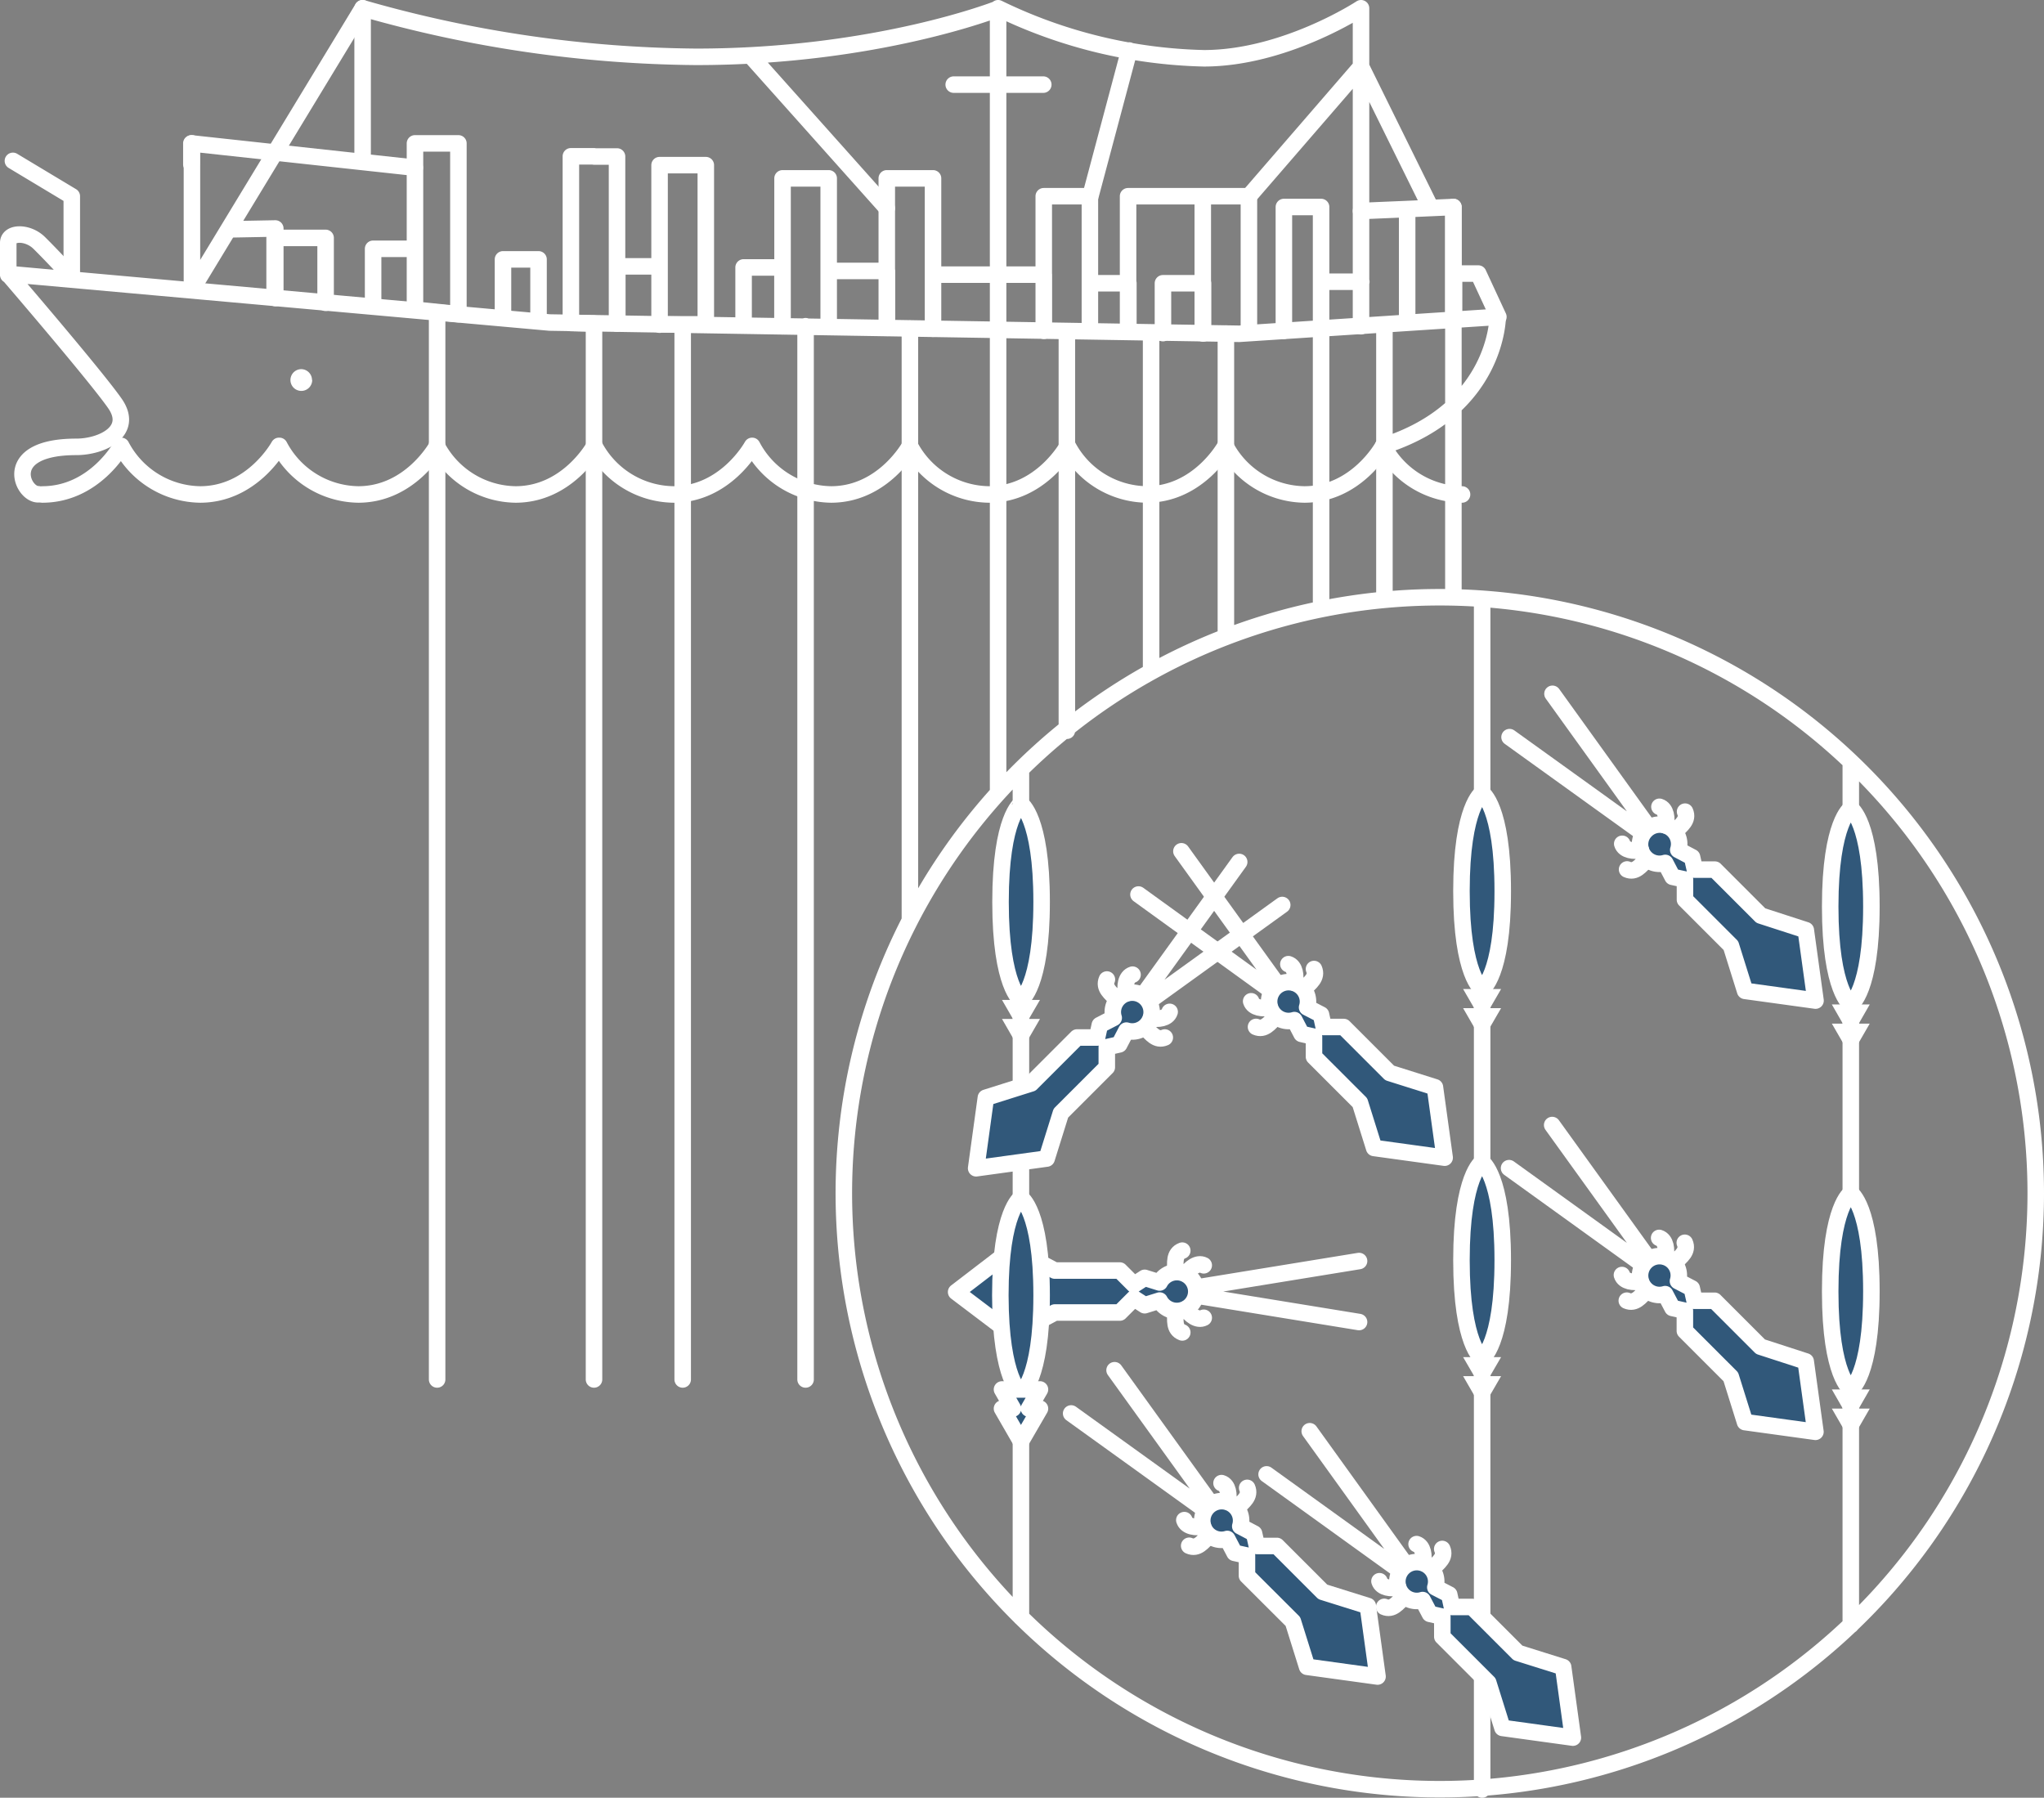 <svg xmlns="http://www.w3.org/2000/svg" viewBox="0 0 210.42 185.06"><rect x="0" y="0" width="210.42" height="185.06" fill="#808080" stroke="none"/><defs><style>.cls-1{fill:none;stroke:#fff;stroke-linecap:round;stroke-linejoin:round;stroke-width:1.7px;}.cls-2{fill:#fff;}.cls-3{fill:#31587a;}</style></defs><title>icono-poteroAsset 5</title><g id="Layer_2" data-name="Layer 2"><g id="Layer_1-2" data-name="Layer 1"><path class="cls-1" d="M7.39,28.26V20.2L1.33,16.56M142.39,45.9s-2.72,5-8.12,5m16.24,0a9.33,9.33,0,0,1-8.12-5m-8.12,5a9.33,9.33,0,0,1-8.12-5m0,0s-2.72,5-8.12,5a9.33,9.33,0,0,1-8.12-5m-32.48,0s-2.72,5-8.12,5m24.36-5s-2.72,5-8.12,5a9.33,9.33,0,0,1-8.12-5m32.48,0s-2.72,5-8.12,5a9.33,9.33,0,0,1-8.12-5m-24.36,5a9.33,9.33,0,0,1-8.12-5m0,0s-2.72,5-8.12,5a9.31,9.31,0,0,1-8.11-5m-32.48,0s-2.72,5-8.12,5m24.36-5s-2.72,5-8.12,5a9.33,9.33,0,0,1-8.12-5M45,45.9s-2.72,5-8.12,5a9.33,9.33,0,0,1-8.12-5m-9-31.14v15.1m3.83-6.25,4.75-.09v7.16m121.35,2.11V28.16h2.49l2.07,4.46M136,33.73V29h4.14m-20.42,5.29V29.16h4.13v5.17m-11.61-5.17h3.92v5M96.05,28.27h11.41v5.78m-22.15-.47V27.89h6v5.86m-14.76-.36V27.53h4v6m-17-.27V27.42H67.9v6M51.78,32.7v-6h3.66V33M28.27,30.57V24.49l5.25,0v6.68m57.77,2.43V18.36h2.38m51.19,14.43V21.52l4.76-.21V33.36m-9.51.22V21.72l4.75-.2M132.17,34.05V21.31H136V34.05M126.2,20.2h2.37V34.05m-4.75,0V20.2h2.38M116.13,34.05V20.2h7.69m-14,0h2.38V34.05m-4.75-.14V20.2h2.37M93.67,18.36h2.38V33.84M82.93,18.36h2.38V33.58m-4.75,0V18.36h2.37M70.28,17h2.38V33.39H70.28m0,0H67.9V17h2.38m-9.13-.89h2.37v17.2m-2.37,0-2.38-.06V16.09h2.38M42.72,14.76h4.47V32.34l-4.47-.46Zm-23,15.1L37.33.85m1.08,30.61V25.61h4.31v6.27"/><path class="cls-2" d="M32.14,39.11A1.12,1.12,0,1,1,31,38a1.12,1.12,0,0,1,1.12,1.12"/><path class="cls-1" d="M190.53,78.44v88.84M152.58,62.05V184.21M105.1,79.48v87m104.47-43.66a61.35,61.35,0,1,1-61.35-61.34A61.35,61.35,0,0,1,209.57,122.86ZM149.62,21.31V61.08M136,33.75V62.57m6.52-28.81V61.52M126.2,34.33V65.45m-7.7-31.23v34.9m-8.67-35v41.1m-7.08-56.82V81.64M93.67,33.8V94.51M82.93,33.58V142M70.28,33.45V142M61.15,33.27V142M45,32.21V142M77.51,6,91.29,21.43M98.18,8.71h9.22m32.71-1.85L128.57,20.2m-12.32-15-4,15M102.75.85A51,51,0,0,0,123.93,6C132.28,6,140.11.85,140.11.85m0,6,7.13,14.45M140.11.85V21.72M37.33,16.56V.85a127.82,127.82,0,0,0,34.33,5c18.6,0,31.09-4.95,31.09-4.95v26.2M142.39,45.9c11.79-3.76,11.79-13.28,11.79-13.28l-26.6,1.74-71-1.16-55.75-5s9,10.46,11,13.33S10.5,46,7.85,46c-7.74,0-5.62,4.88-3.92,4.88M.85,28.29V25c0-1.12,2-1.16,3.18,0s3.36,3.5,3.36,3.5M19.7,16.91V14.76l23,2.5"/><path class="cls-3" d="M105.1,102.93s2.13-1.32,2.13-10.06v-.05c0-8.73-2.13-10.06-2.13-10.06S103,84.09,103,92.82v.05c0,8.74,2.12,10.06,2.12,10.06"/><path class="cls-1" d="M105.1,102.93s2.13-1.32,2.13-10.06v-.05c0-8.73-2.13-10.06-2.13-10.06S103,84.09,103,92.82v.05C103,101.61,105.1,102.93,105.1,102.93Z"/><path class="cls-3" d="M181.27,94.25l-4.73-4.73h-2.06l-.29-1.28-1.42-.75a2,2,0,0,0-3.34-2,2,2,0,0,0,0,2.85,2,2,0,0,0,2,.49l.75,1.43,1.28.28v2.07l4.73,4.73,1.46,4.66,7.25,1-1-7.25Z"/><path class="cls-1" d="M181.27,94.25l-4.73-4.73h-2.06l-.29-1.28-1.42-.75a2,2,0,0,0-3.34-2,2,2,0,0,0,0,2.85,2,2,0,0,0,2,.49l.75,1.43,1.28.28v2.07l4.73,4.73,1.46,4.66,7.25,1-1-7.25Z"/><path class="cls-1" d="M172.47,85.55c.6-.6,1.38-1.16,1-2m-2,1.42c.16-.68.06-1.71-.64-1.92m-1.33,5.45c-.6.6-1.15,1.38-2,1m1.42-2c-.68.16-1.71.06-1.92-.64m2.7-1.71-9.88-13.73m9.29,14.32L155.4,75.88"/><path class="cls-3" d="M152.57,101.81s2.13-1.32,2.13-10V91.7c0-8.73-2.13-10.06-2.13-10.06S150.45,83,150.45,91.7v.06c0,8.73,2.12,10,2.12,10"/><path class="cls-1" d="M152.57,101.81s2.13-1.32,2.13-10V91.7c0-8.73-2.13-10.06-2.13-10.06S150.45,83,150.45,91.7v.06C150.45,100.49,152.57,101.81,152.57,101.81Z"/><path class="cls-3" d="M190.53,103.4s2.12-1.32,2.12-10.05v-.06c0-8.73-2.12-10.06-2.12-10.06s-2.12,1.33-2.12,10.06v.06c0,8.73,2.12,10.05,2.12,10.05"/><path class="cls-1" d="M190.53,103.4s2.12-1.32,2.12-10.05v-.06c0-8.73-2.12-10.06-2.12-10.06s-2.12,1.33-2.12,10.06v.06C188.41,102.08,190.53,103.4,190.53,103.4Z"/><path class="cls-3" d="M190.53,143s2.12-1.32,2.12-10.05v-.06c0-8.73-2.12-10.06-2.12-10.06s-2.12,1.33-2.12,10.06V133c0,8.73,2.12,10.05,2.12,10.05"/><path class="cls-1" d="M190.53,143s2.12-1.32,2.12-10.05v-.06c0-8.73-2.12-10.06-2.12-10.06s-2.12,1.33-2.12,10.06V133C188.41,141.71,190.53,143,190.53,143Z"/><path class="cls-3" d="M143.06,110.45l-4.73-4.73h-2.06l-.28-1.28-1.43-.74a2,2,0,1,0-1.31,1.31l.74,1.42,1.28.29v2.06l4.73,4.73,1.46,4.66,7.26,1-1-7.25Z"/><path class="cls-1" d="M143.06,110.45l-4.73-4.73h-2.06l-.28-1.28-1.43-.74a2,2,0,1,0-1.31,1.31l.74,1.42,1.28.29v2.06l4.73,4.73,1.46,4.66,7.26,1-1-7.25Z"/><path class="cls-1" d="M134.27,101.75c.6-.6,1.37-1.15,1-2m-2,1.42c.16-.68.06-1.7-.64-1.92m-1.33,5.46c-.6.6-1.15,1.37-2,1m1.42-2c-.68.16-1.7.06-1.92-.64m2.71-1.71-9.89-13.73M130.92,102,117.2,92.08"/><path class="cls-3" d="M108.59,135.11h6.69l1.46-1.46,1.1.71,1.54-.48a2,2,0,1,0,0-1.86l-1.54-.48-1.1.71-1.46-1.46h-6.69l-4.32-2.27L98.43,133l5.84,4.42Z"/><path class="cls-1" d="M108.59,135.11h6.69l1.46-1.46,1.1.71,1.54-.48a2,2,0,1,0,0-1.86l-1.54-.48-1.1.71-1.46-1.46h-6.69l-4.32-2.27L98.43,133l5.84,4.42Z"/><path class="cls-1" d="M121,135.05c0,.85-.16,1.78.71,2.11m.4-2.42c.37.6,1.16,1.25,1.81.91m-2.92-4.8c0-.85-.16-1.79.71-2.11m.4,2.41c.37-.59,1.16-1.24,1.81-.9m-.7,3.12,16.69,2.72m-16.69-3.56,16.69-2.72"/><path class="cls-3" d="M136.18,163.87l-4.73-4.73h-2.06l-.29-1.28-1.42-.75a2,2,0,1,0-3.34.82,2,2,0,0,0,2,.49l.75,1.43,1.28.28v2.07l4.73,4.72,1.46,4.66,7.25,1-1-7.26Z"/><path class="cls-1" d="M136.18,163.87l-4.73-4.73h-2.06l-.29-1.28-1.42-.75a2,2,0,1,0-3.34.82,2,2,0,0,0,2,.49l.75,1.43,1.28.28v2.07l4.73,4.72,1.46,4.66,7.25,1-1-7.26Z"/><path class="cls-1" d="M127.39,155.16c.6-.6,1.37-1.15,1-2m-2,1.43c.16-.69.06-1.71-.64-1.92m-1.33,5.45c-.6.6-1.15,1.38-2,1m1.42-2c-.68.17-1.7.06-1.92-.64m2.71-1.71-9.89-13.72M124,155.38l-13.73-9.88"/><path class="cls-3" d="M156.27,170.15l-4.73-4.73h-2.07l-.28-1.28-1.43-.74a2,2,0,1,0-1.31,1.31l.75,1.42,1.28.29v2.06l4.73,4.73,1.46,4.66,7.25,1-1-7.26Z"/><path class="cls-1" d="M156.27,170.15l-4.73-4.73h-2.07l-.28-1.28-1.43-.74a2,2,0,1,0-1.31,1.31l.75,1.42,1.28.29v2.06l4.73,4.73,1.46,4.66,7.25,1-1-7.26Z"/><path class="cls-1" d="M147.47,161.45c.6-.6,1.38-1.15,1-2m-2,1.42c.16-.68.05-1.7-.64-1.92m-1.33,5.46c-.61.6-1.16,1.37-2,1m1.43-2c-.68.16-1.71.06-1.92-.64m2.7-1.71-9.88-13.73m9.29,14.33-13.73-9.89"/><path class="cls-3" d="M109.21,114.59l4.73-4.73V107.8l1.28-.29.74-1.42a2,2,0,1,0-1.31-1.31l-1.43.74-.28,1.28h-2.06l-4.73,4.73L101.49,113l-1,7.26,7.26-1Z"/><path class="cls-1" d="M109.21,114.59l4.73-4.73V107.8l1.28-.29.74-1.42a2,2,0,1,0-1.31-1.31l-1.43.74-.28,1.28h-2.06l-4.73,4.73L101.49,113l-1,7.26,7.26-1Z"/><path class="cls-1" d="M117.91,105.8c.6.6,1.15,1.37,2,1m-1.42-2c.68.16,1.7.06,1.92-.64m-5.46-1.33c-.6-.6-1.37-1.15-1-2m2,1.42c-.17-.68-.06-1.7.64-1.92m1.71,2.71L132,93.16m-14.32,9.29,9.89-13.72"/><path class="cls-3" d="M152.57,139.81s2.13-1.32,2.13-10.06v-.05c0-8.73-2.13-10.06-2.13-10.06s-2.12,1.33-2.12,10.06v.05c0,8.74,2.12,10.06,2.12,10.06"/><path class="cls-1" d="M152.57,139.81s2.13-1.32,2.13-10.06v-.05c0-8.73-2.13-10.06-2.13-10.06s-2.12,1.33-2.12,10.06v.05C150.45,138.49,152.57,139.81,152.57,139.81Z"/><path class="cls-3" d="M105.1,143.43s2.13-1.33,2.13-10.06v-.06c0-8.73-2.13-10-2.13-10s-2.12,1.32-2.12,10v.06c0,8.73,2.12,10.06,2.12,10.06"/><path class="cls-1" d="M105.1,143.43s2.13-1.33,2.13-10.06v-.06c0-8.73-2.13-10-2.13-10s-2.12,1.32-2.12,10v.06C103,142.1,105.1,143.43,105.1,143.43Z"/><polygon class="cls-2" points="107.06 102.93 103.15 102.93 104.28 104.89 103.15 104.89 105.1 108.28 107.06 104.89 105.92 104.89 107.06 102.93"/><polygon class="cls-2" points="154.53 101.81 150.62 101.81 151.76 103.78 150.62 103.78 152.57 107.16 154.53 103.78 153.39 103.78 154.53 101.81"/><polygon class="cls-2" points="192.48 103.4 188.58 103.4 189.71 105.37 188.58 105.37 190.53 108.75 192.48 105.37 191.35 105.37 192.48 103.4"/><polygon class="cls-2" points="192.48 143.03 188.58 143.03 189.71 145 188.58 145 190.53 148.38 192.48 145 191.35 145 192.48 143.03"/><polygon class="cls-2" points="154.53 139.7 150.62 139.7 151.76 141.66 150.62 141.66 152.57 145.04 154.53 141.66 153.39 141.66 154.53 139.7"/><polygon class="cls-3" points="107.06 143.03 103.15 143.03 104.28 145 103.15 145 105.1 148.38 107.06 145 105.92 145 107.06 143.03"/><polygon class="cls-1" points="107.06 143.03 103.15 143.03 104.28 145 103.15 145 105.1 148.38 107.06 145 105.92 145 107.06 143.03"/><path class="cls-3" d="M181.24,138.63l-4.73-4.73h-2.06l-.29-1.28-1.42-.74a2,2,0,0,0-.5-2,2,2,0,1,0-.82,3.34l.75,1.42,1.28.29V137l4.73,4.73,1.46,4.66,7.25,1-1-7.25Z"/><path class="cls-1" d="M181.24,138.63l-4.73-4.73h-2.06l-.29-1.28-1.42-.74a2,2,0,0,0-.5-2,2,2,0,1,0-.82,3.34l.75,1.42,1.28.29V137l4.73,4.73,1.46,4.66,7.25,1-1-7.25Z"/><path class="cls-1" d="M172.44,129.93c.61-.6,1.38-1.15,1-2m-2,1.42c.16-.68.06-1.7-.64-1.92m-1.33,5.46c-.6.6-1.15,1.37-2,1m1.42-2c-.68.16-1.71.06-1.92-.64m2.71-1.71-9.89-13.73m9.29,14.33-13.73-9.89"/></g></g></svg>
